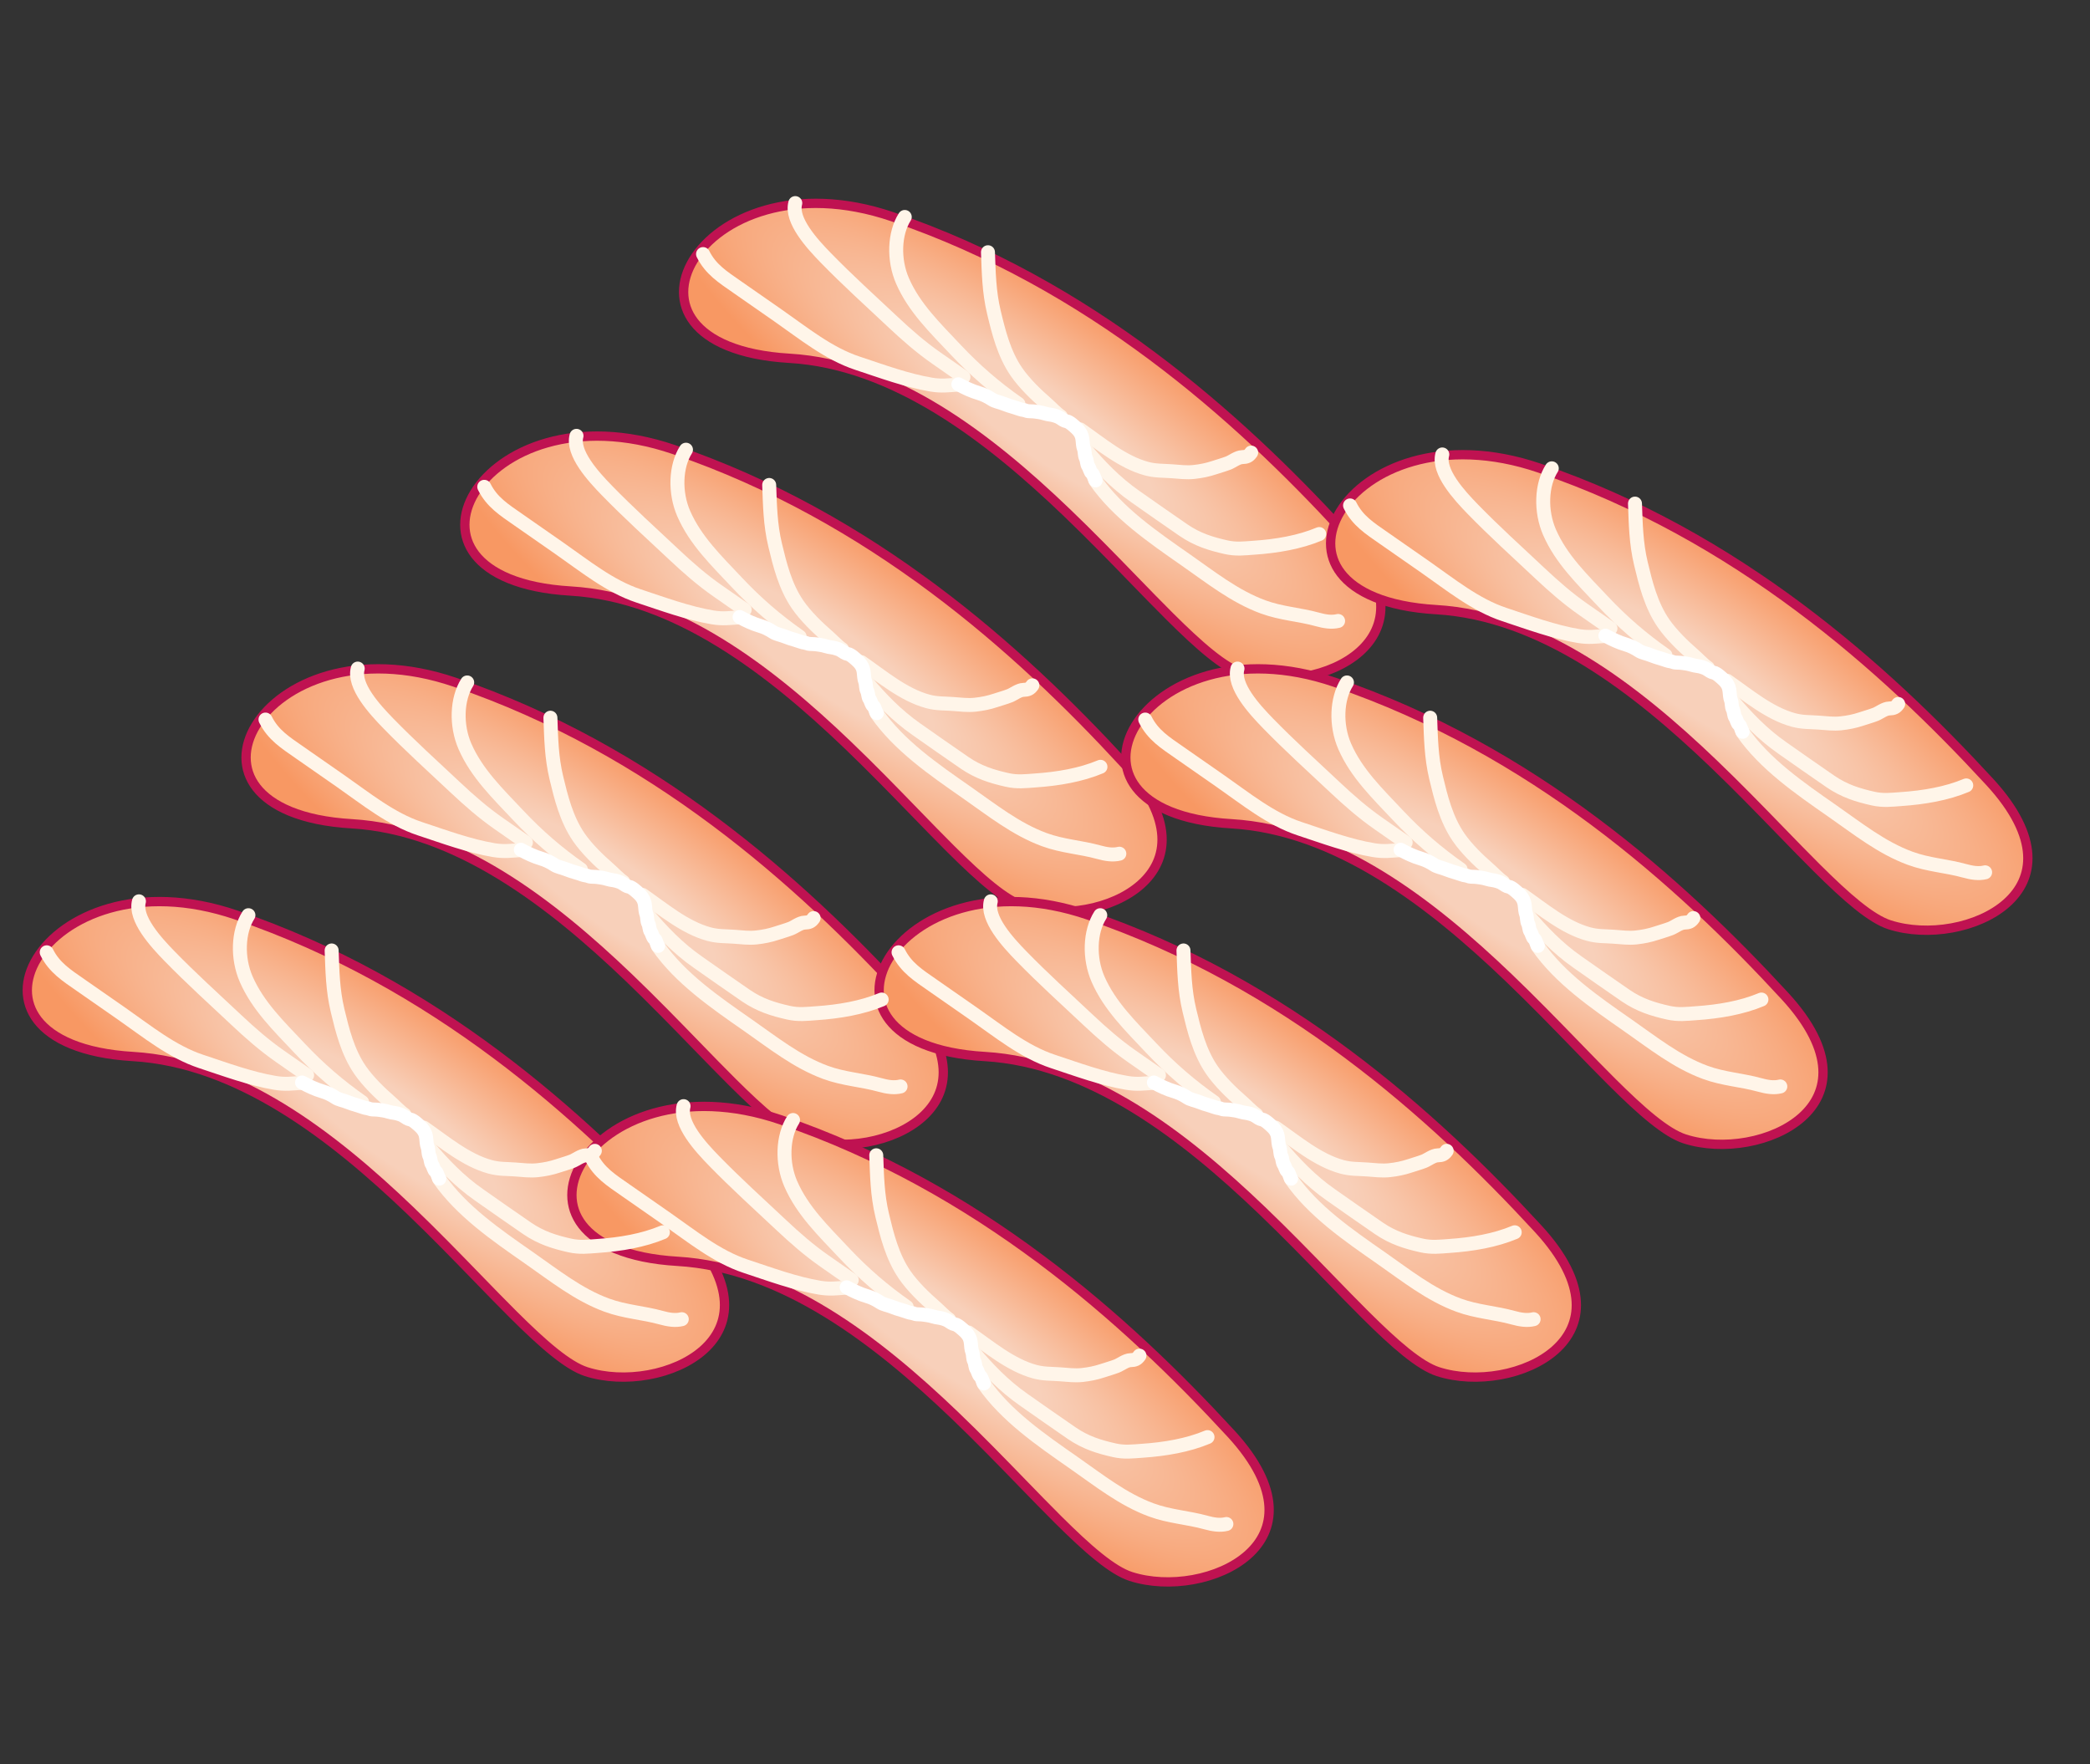 <svg width="449" height="379" viewBox="0 0 449 379" fill="none" xmlns="http://www.w3.org/2000/svg">
<rect x="0" y="0" width="449" height="379" fill="#333333" stroke="none"/>
<path d="M191.732 46.569C234.22 61.066 265.737 89.322 288.436 113.955C294.035 120.03 296.37 125.268 296.626 129.567C296.879 133.828 295.1 137.326 292.108 139.997C289.096 142.686 284.859 144.522 280.311 145.347C275.766 146.172 270.992 145.971 266.944 144.671C265.008 144.049 262.716 142.617 260.06 140.484C257.419 138.364 254.492 135.61 251.286 132.421C248.867 130.015 246.284 127.354 243.556 124.544C239.095 119.949 234.247 114.955 229.095 110.021C212.479 94.112 192.193 78.307 169.581 76.97C158.602 76.321 152.135 73.109 149.083 69.147C146.08 65.248 146.204 60.382 148.961 55.866C154.503 46.785 170.696 39.392 191.732 46.569Z" fill="url(#paint0_radial)" stroke="#BF1251" stroke-width="2"/>
<path d="M144.732 96.569C187.22 111.066 218.737 139.322 241.436 163.955C247.035 170.03 249.37 175.268 249.626 179.567C249.879 183.828 248.1 187.326 245.108 189.997C242.096 192.686 237.859 194.522 233.311 195.347C228.766 196.172 223.992 195.971 219.944 194.671C218.008 194.049 215.716 192.617 213.06 190.484C210.419 188.364 207.492 185.61 204.286 182.421C201.867 180.015 199.284 177.354 196.556 174.544C192.095 169.949 187.247 164.955 182.095 160.021C165.479 144.112 145.193 128.307 122.581 126.97C111.602 126.321 105.135 123.11 102.083 119.147C99.08 115.248 99.204 110.382 101.961 105.866C107.503 96.785 123.696 89.391 144.732 96.569Z" fill="url(#paint1_radial)" stroke="#BF1251" stroke-width="2"/>
<path d="M97.732 146.569C140.22 161.066 171.737 189.322 194.436 213.955C200.035 220.03 202.37 225.268 202.626 229.567C202.879 233.828 201.1 237.326 198.108 239.997C195.096 242.686 190.859 244.522 186.311 245.347C181.766 246.172 176.992 245.971 172.944 244.671C171.008 244.049 168.716 242.617 166.06 240.484C163.419 238.364 160.492 235.61 157.286 232.421C154.867 230.015 152.284 227.354 149.556 224.544C145.095 219.949 140.247 214.955 135.095 210.021C118.479 194.112 98.193 178.307 75.581 176.97C64.602 176.321 58.135 173.11 55.083 169.147C52.08 165.248 52.204 160.382 54.961 155.866C60.503 146.785 76.696 139.391 97.732 146.569Z" fill="url(#paint2_radial)" stroke="#BF1251" stroke-width="2"/>
<path d="M50.732 196.569C93.22 211.066 124.737 239.322 147.436 263.955C153.035 270.03 155.37 275.268 155.626 279.567C155.879 283.828 154.1 287.326 151.108 289.997C148.096 292.686 143.859 294.522 139.311 295.347C134.766 296.172 129.992 295.971 125.944 294.671C124.008 294.049 121.716 292.617 119.06 290.484C116.419 288.364 113.492 285.61 110.286 282.421C107.867 280.015 105.284 277.354 102.556 274.544C98.096 269.949 93.247 264.955 88.095 260.021C71.48 244.112 51.193 228.307 28.581 226.97C17.602 226.321 11.135 223.11 8.083 219.147C5.08 215.248 5.204 210.382 7.961 205.866C13.503 196.785 29.696 189.391 50.732 196.569Z" fill="url(#paint3_radial)" stroke="#BF1251" stroke-width="2"/>
<path d="M167.732 240.569C210.22 255.066 241.737 283.322 264.436 307.955C270.035 314.03 272.37 319.268 272.626 323.567C272.879 327.828 271.1 331.326 268.108 333.997C265.096 336.686 260.859 338.522 256.311 339.347C251.766 340.172 246.992 339.971 242.944 338.671C241.008 338.049 238.716 336.617 236.06 334.484C233.419 332.364 230.492 329.61 227.286 326.421C224.867 324.015 222.284 321.354 219.556 318.544C215.095 313.949 210.247 308.955 205.095 304.021C188.479 288.112 168.193 272.307 145.581 270.97C134.602 270.321 128.135 267.11 125.083 263.147C122.08 259.248 122.204 254.382 124.961 249.866C130.503 240.785 146.696 233.391 167.732 240.569Z" fill="url(#paint4_radial)" stroke="#BF1251" stroke-width="2"/>
<path d="M233.732 196.569C276.22 211.066 307.737 239.322 330.436 263.955C336.035 270.03 338.37 275.268 338.626 279.567C338.879 283.828 337.1 287.326 334.108 289.997C331.096 292.686 326.859 294.522 322.311 295.347C317.766 296.172 312.992 295.971 308.944 294.671C307.008 294.049 304.716 292.617 302.06 290.484C299.419 288.364 296.492 285.61 293.286 282.421C290.867 280.015 288.284 277.354 285.556 274.544C281.095 269.949 276.247 264.955 271.095 260.021C254.479 244.112 234.193 228.307 211.581 226.97C200.602 226.321 194.135 223.11 191.083 219.147C188.08 215.248 188.204 210.382 190.961 205.866C196.503 196.785 212.696 189.391 233.732 196.569Z" fill="url(#paint5_radial)" stroke="#BF1251" stroke-width="2"/>
<path d="M286.732 146.569C329.22 161.066 360.737 189.322 383.436 213.955C389.035 220.03 391.37 225.268 391.626 229.567C391.879 233.828 390.1 237.326 387.108 239.997C384.096 242.686 379.859 244.522 375.311 245.347C370.766 246.172 365.992 245.971 361.944 244.671C360.008 244.049 357.716 242.617 355.06 240.484C352.419 238.364 349.492 235.61 346.286 232.421C343.867 230.015 341.284 227.354 338.556 224.544C334.095 219.949 329.247 214.955 324.095 210.021C307.479 194.112 287.193 178.307 264.581 176.97C253.602 176.321 247.135 173.11 244.083 169.147C241.08 165.248 241.204 160.382 243.961 155.866C249.503 146.785 265.696 139.391 286.732 146.569Z" fill="url(#paint6_radial)" stroke="#BF1251" stroke-width="2"/>
<path d="M330.732 100.569C373.22 115.066 404.737 143.322 427.436 167.955C433.035 174.03 435.37 179.268 435.626 183.567C435.879 187.828 434.1 191.326 431.108 193.997C428.096 196.686 423.859 198.522 419.311 199.347C414.766 200.172 409.992 199.971 405.944 198.671C404.008 198.049 401.716 196.617 399.06 194.484C396.419 192.364 393.492 189.61 390.286 186.421C387.867 184.015 385.284 181.354 382.556 178.544C378.095 173.949 373.247 168.955 368.095 164.021C351.479 148.112 331.193 132.307 308.581 130.97C297.602 130.321 291.135 127.11 288.083 123.147C285.08 119.248 285.204 114.382 287.961 109.866C293.503 100.785 309.696 93.391 330.732 100.569Z" fill="url(#paint7_radial)" stroke="#BF1251" stroke-width="2"/>
<path d="M212.248 54.185C212.405 58.473 212.467 62.687 213.523 67.09C214.52 71.244 215.665 75.972 218.369 79.898C220.019 82.293 222.536 84.746 224.809 86.719C225.815 87.592 226.802 88.699 227.893 89.459" stroke="#FFF5E9" stroke-width="3" stroke-linecap="round" stroke-linejoin="round"/>
<path d="M165.248 104.185C165.405 108.473 165.467 112.687 166.523 117.09C167.52 121.244 168.665 125.972 171.369 129.898C173.019 132.293 175.536 134.746 177.809 136.719C178.815 137.592 179.802 138.699 180.893 139.459" stroke="#FFF5E9" stroke-width="3" stroke-linecap="round" stroke-linejoin="round"/>
<path d="M118.248 154.185C118.405 158.473 118.467 162.687 119.523 167.09C120.52 171.244 121.665 175.972 124.369 179.898C126.019 182.293 128.536 184.746 130.809 186.719C131.815 187.592 132.802 188.699 133.893 189.459" stroke="#FFF5E9" stroke-width="3" stroke-linecap="round" stroke-linejoin="round"/>
<path d="M71.248 204.185C71.404 208.473 71.467 212.687 72.523 217.09C73.52 221.244 74.665 225.972 77.369 229.898C79.019 232.293 81.536 234.746 83.809 236.719C84.815 237.592 85.802 238.699 86.893 239.459" stroke="#FFF5E9" stroke-width="3" stroke-linecap="round" stroke-linejoin="round"/>
<path d="M188.248 248.185C188.405 252.473 188.467 256.687 189.523 261.09C190.52 265.244 191.665 269.972 194.369 273.898C196.019 276.293 198.536 278.746 200.809 280.719C201.815 281.592 202.802 282.699 203.893 283.459" stroke="#FFF5E9" stroke-width="3" stroke-linecap="round" stroke-linejoin="round"/>
<path d="M254.248 204.185C254.405 208.473 254.467 212.687 255.523 217.09C256.52 221.244 257.665 225.972 260.369 229.898C262.019 232.293 264.536 234.746 266.809 236.719C267.815 237.592 268.802 238.699 269.893 239.459" stroke="#FFF5E9" stroke-width="3" stroke-linecap="round" stroke-linejoin="round"/>
<path d="M307.248 154.185C307.405 158.473 307.467 162.687 308.523 167.09C309.52 171.244 310.665 175.972 313.369 179.898C315.019 182.293 317.536 184.746 319.809 186.719C320.815 187.592 321.802 188.699 322.893 189.459" stroke="#FFF5E9" stroke-width="3" stroke-linecap="round" stroke-linejoin="round"/>
<path d="M351.248 108.185C351.405 112.473 351.467 116.687 352.523 121.09C353.52 125.244 354.665 129.972 357.369 133.898C359.019 136.293 361.536 138.746 363.809 140.719C364.815 141.592 365.802 142.699 366.893 143.459" stroke="#FFF5E9" stroke-width="3" stroke-linecap="round" stroke-linejoin="round"/>
<path d="M194.371 46.607C192.115 50.141 191.908 55.823 193.895 60.364C196.417 66.125 200.87 70.416 205.318 75.141C209.477 79.558 213.793 83.293 218.793 86.776" stroke="#FFF5E9" stroke-width="3" stroke-linecap="round" stroke-linejoin="round"/>
<path d="M147.371 96.607C145.115 100.141 144.908 105.823 146.895 110.364C149.417 116.125 153.87 120.416 158.318 125.141C162.477 129.558 166.793 133.293 171.793 136.776" stroke="#FFF5E9" stroke-width="3" stroke-linecap="round" stroke-linejoin="round"/>
<path d="M100.371 146.607C98.115 150.141 97.908 155.823 99.895 160.364C102.417 166.125 106.87 170.416 111.318 175.141C115.477 179.558 119.793 183.293 124.793 186.776" stroke="#FFF5E9" stroke-width="3" stroke-linecap="round" stroke-linejoin="round"/>
<path d="M53.371 196.607C51.115 200.141 50.908 205.823 52.895 210.364C55.417 216.125 59.87 220.416 64.318 225.141C68.477 229.558 72.793 233.293 77.793 236.776" stroke="#FFF5E9" stroke-width="3" stroke-linecap="round" stroke-linejoin="round"/>
<path d="M170.371 240.607C168.115 244.141 167.908 249.823 169.895 254.364C172.417 260.125 176.87 264.416 181.318 269.141C185.477 273.558 189.793 277.293 194.793 280.776" stroke="#FFF5E9" stroke-width="3" stroke-linecap="round" stroke-linejoin="round"/>
<path d="M236.371 196.607C234.115 200.141 233.908 205.823 235.895 210.364C238.417 216.125 242.87 220.416 247.318 225.141C251.477 229.558 255.793 233.293 260.793 236.776" stroke="#FFF5E9" stroke-width="3" stroke-linecap="round" stroke-linejoin="round"/>
<path d="M289.371 146.607C287.115 150.141 286.908 155.823 288.895 160.364C291.417 166.125 295.87 170.416 300.318 175.141C304.477 179.558 308.793 183.293 313.793 186.776" stroke="#FFF5E9" stroke-width="3" stroke-linecap="round" stroke-linejoin="round"/>
<path d="M333.371 100.607C331.115 104.141 330.908 109.823 332.895 114.364C335.417 120.125 339.87 124.416 344.318 129.141C348.477 133.558 352.793 137.293 357.793 140.776" stroke="#FFF5E9" stroke-width="3" stroke-linecap="round" stroke-linejoin="round"/>
<path d="M170.853 43.629C169.838 47.316 174.477 52.383 177.419 55.405C182.039 60.151 186.976 64.613 191.826 69.165C194.823 71.977 197.788 74.58 201.178 76.942C203.113 78.29 205.048 79.638 206.983 80.986" stroke="#FFF5E9" stroke-width="3" stroke-linecap="round" stroke-linejoin="round"/>
<path d="M123.853 93.629C122.838 97.316 127.477 102.383 130.419 105.405C135.039 110.151 139.976 114.613 144.826 119.165C147.823 121.977 150.788 124.58 154.178 126.942C156.113 128.29 158.048 129.638 159.983 130.986" stroke="#FFF5E9" stroke-width="3" stroke-linecap="round" stroke-linejoin="round"/>
<path d="M76.853 143.629C75.838 147.316 80.477 152.383 83.419 155.405C88.039 160.151 92.975 164.613 97.826 169.165C100.823 171.977 103.788 174.58 107.178 176.942C109.113 178.29 111.048 179.638 112.983 180.986" stroke="#FFF5E9" stroke-width="3" stroke-linecap="round" stroke-linejoin="round"/>
<path d="M29.852 193.629C28.838 197.316 33.477 202.383 36.419 205.405C41.039 210.151 45.975 214.613 50.825 219.165C53.823 221.977 56.788 224.58 60.178 226.942C62.113 228.29 64.048 229.638 65.983 230.986" stroke="#FFF5E9" stroke-width="3" stroke-linecap="round" stroke-linejoin="round"/>
<path d="M146.853 237.629C145.838 241.316 150.477 246.383 153.419 249.405C158.039 254.151 162.976 258.613 167.826 263.165C170.823 265.977 173.788 268.58 177.178 270.942C179.113 272.29 181.048 273.638 182.983 274.986" stroke="#FFF5E9" stroke-width="3" stroke-linecap="round" stroke-linejoin="round"/>
<path d="M212.853 193.629C211.838 197.316 216.477 202.383 219.419 205.405C224.039 210.151 228.976 214.613 233.826 219.165C236.823 221.977 239.788 224.58 243.178 226.942C245.113 228.29 247.048 229.638 248.983 230.986" stroke="#FFF5E9" stroke-width="3" stroke-linecap="round" stroke-linejoin="round"/>
<path d="M265.853 143.629C264.838 147.316 269.477 152.383 272.419 155.405C277.039 160.151 281.976 164.613 286.826 169.165C289.823 171.977 292.788 174.58 296.178 176.942C298.113 178.29 300.048 179.638 301.983 180.986" stroke="#FFF5E9" stroke-width="3" stroke-linecap="round" stroke-linejoin="round"/>
<path d="M309.853 97.629C308.838 101.316 313.477 106.383 316.419 109.405C321.039 114.151 325.976 118.613 330.826 123.165C333.823 125.977 336.788 128.58 340.178 130.942C342.113 132.29 344.048 133.638 345.983 134.986" stroke="#FFF5E9" stroke-width="3" stroke-linecap="round" stroke-linejoin="round"/>
<path d="M151.036 54.581C152.695 57.891 155.268 59.499 158.401 61.682C161.34 63.729 164.28 65.777 167.22 67.825C172.606 71.577 177.979 75.966 184.19 78.021C189.362 79.732 194.883 81.769 200.096 82.629C202.335 82.998 203.722 82.761 205.84 82.627" stroke="#FFF5E9" stroke-width="3" stroke-linecap="round" stroke-linejoin="round"/>
<path d="M104.036 104.581C105.695 107.891 108.268 109.499 111.401 111.682C114.34 113.729 117.28 115.777 120.22 117.825C125.606 121.577 130.979 125.966 137.19 128.021C142.362 129.732 147.883 131.769 153.096 132.629C155.335 132.998 156.722 132.761 158.84 132.627" stroke="#FFF5E9" stroke-width="3" stroke-linecap="round" stroke-linejoin="round"/>
<path d="M57.036 154.581C58.695 157.891 61.268 159.499 64.401 161.682C67.34 163.729 70.28 165.777 73.22 167.825C78.606 171.577 83.979 175.966 90.19 178.021C95.362 179.732 100.883 181.769 106.096 182.629C108.335 182.998 109.722 182.761 111.84 182.627" stroke="#FFF5E9" stroke-width="3" stroke-linecap="round" stroke-linejoin="round"/>
<path d="M10.036 204.581C11.695 207.891 14.268 209.499 17.401 211.682C20.34 213.729 23.28 215.777 26.22 217.825C31.606 221.577 36.979 225.966 43.19 228.021C48.362 229.732 53.883 231.769 59.096 232.629C61.335 232.998 62.722 232.761 64.84 232.627" stroke="#FFF5E9" stroke-width="3" stroke-linecap="round" stroke-linejoin="round"/>
<path d="M127.036 248.581C128.695 251.891 131.268 253.499 134.401 255.682C137.34 257.729 140.28 259.777 143.22 261.825C148.606 265.577 153.979 269.966 160.19 272.021C165.362 273.732 170.883 275.769 176.096 276.629C178.335 276.998 179.722 276.761 181.84 276.627" stroke="#FFF5E9" stroke-width="3" stroke-linecap="round" stroke-linejoin="round"/>
<path d="M193.036 204.581C194.695 207.891 197.268 209.499 200.401 211.682C203.34 213.729 206.28 215.777 209.22 217.825C214.606 221.577 219.979 225.966 226.19 228.021C231.362 229.732 236.883 231.769 242.096 232.629C244.335 232.998 245.722 232.761 247.84 232.627" stroke="#FFF5E9" stroke-width="3" stroke-linecap="round" stroke-linejoin="round"/>
<path d="M246.036 154.581C247.695 157.891 250.268 159.499 253.401 161.682C256.34 163.729 259.28 165.777 262.22 167.825C267.606 171.577 272.979 175.966 279.19 178.021C284.362 179.732 289.883 181.769 295.096 182.629C297.335 182.998 298.722 182.761 300.84 182.627" stroke="#FFF5E9" stroke-width="3" stroke-linecap="round" stroke-linejoin="round"/>
<path d="M290.036 108.581C291.695 111.891 294.268 113.499 297.401 115.682C300.34 117.729 303.28 119.777 306.22 121.825C311.606 125.577 316.979 129.966 323.19 132.021C328.362 133.732 333.883 135.769 339.096 136.629C341.335 136.998 342.722 136.761 344.84 136.627" stroke="#FFF5E9" stroke-width="3" stroke-linecap="round" stroke-linejoin="round"/>
<path d="M232.045 92.246C236.513 95.359 241.106 99.252 246.269 100.664C248.243 101.204 249.818 101.092 251.72 101.237C253.335 101.36 254.933 101.559 256.466 101.393C258.042 101.222 259.431 100.94 260.848 100.468C261.865 100.129 262.916 99.845 263.904 99.463C264.741 99.139 265.852 98.232 266.854 98.203C267.831 98.173 268.263 97.988 268.79 97.231" stroke="#FFF5E9" stroke-width="3" stroke-linecap="round" stroke-linejoin="round"/>
<path d="M185.045 142.246C189.513 145.359 194.106 149.252 199.269 150.664C201.243 151.204 202.818 151.092 204.72 151.237C206.335 151.36 207.933 151.559 209.466 151.393C211.042 151.222 212.431 150.94 213.848 150.468C214.865 150.129 215.916 149.845 216.904 149.463C217.741 149.139 218.852 148.232 219.854 148.203C220.831 148.173 221.263 147.988 221.79 147.231" stroke="#FFF5E9" stroke-width="3" stroke-linecap="round" stroke-linejoin="round"/>
<path d="M138.045 192.246C142.513 195.359 147.106 199.252 152.269 200.664C154.243 201.204 155.818 201.092 157.72 201.237C159.335 201.36 160.933 201.559 162.466 201.393C164.042 201.222 165.431 200.94 166.848 200.468C167.865 200.129 168.916 199.845 169.904 199.463C170.741 199.139 171.852 198.232 172.854 198.203C173.831 198.173 174.263 197.988 174.79 197.231" stroke="#FFF5E9" stroke-width="3" stroke-linecap="round" stroke-linejoin="round"/>
<path d="M91.045 242.246C95.513 245.359 100.106 249.252 105.269 250.664C107.243 251.204 108.818 251.092 110.72 251.237C112.335 251.36 113.933 251.559 115.466 251.393C117.042 251.222 118.431 250.94 119.848 250.468C120.865 250.129 121.916 249.845 122.904 249.463C123.741 249.139 124.852 248.232 125.854 248.203C126.831 248.173 127.263 247.988 127.79 247.231" stroke="#FFF5E9" stroke-width="3" stroke-linecap="round" stroke-linejoin="round"/>
<path d="M208.045 286.246C212.513 289.359 217.106 293.252 222.269 294.664C224.243 295.204 225.818 295.092 227.72 295.237C229.335 295.36 230.933 295.559 232.466 295.393C234.042 295.222 235.431 294.94 236.848 294.468C237.865 294.129 238.916 293.845 239.904 293.463C240.741 293.139 241.852 292.232 242.854 292.203C243.831 292.173 244.263 291.988 244.79 291.231" stroke="#FFF5E9" stroke-width="3" stroke-linecap="round" stroke-linejoin="round"/>
<path d="M274.045 242.246C278.513 245.359 283.106 249.252 288.269 250.664C290.243 251.204 291.818 251.092 293.72 251.237C295.335 251.36 296.933 251.559 298.466 251.393C300.042 251.222 301.431 250.94 302.848 250.468C303.865 250.129 304.916 249.845 305.904 249.463C306.741 249.139 307.852 248.232 308.854 248.203C309.831 248.173 310.263 247.988 310.79 247.231" stroke="#FFF5E9" stroke-width="3" stroke-linecap="round" stroke-linejoin="round"/>
<path d="M327.045 192.246C331.513 195.359 336.106 199.252 341.269 200.664C343.243 201.204 344.818 201.092 346.72 201.237C348.335 201.36 349.933 201.559 351.466 201.393C353.042 201.222 354.431 200.94 355.848 200.468C356.865 200.129 357.916 199.845 358.904 199.463C359.741 199.139 360.852 198.232 361.854 198.203C362.831 198.173 363.263 197.988 363.79 197.231" stroke="#FFF5E9" stroke-width="3" stroke-linecap="round" stroke-linejoin="round"/>
<path d="M371.045 146.246C375.513 149.359 380.106 153.252 385.269 154.664C387.243 155.204 388.818 155.092 390.72 155.237C392.335 155.36 393.933 155.559 395.466 155.393C397.042 155.222 398.431 154.94 399.848 154.468C400.865 154.129 401.916 153.845 402.904 153.463C403.741 153.139 404.852 152.232 405.854 152.203C406.831 152.173 407.263 151.988 407.79 151.231" stroke="#FFF5E9" stroke-width="3" stroke-linecap="round" stroke-linejoin="round"/>
<path d="M232.934 96.217C236.139 100.06 239.672 103.733 243.878 106.663C247.341 109.076 250.781 111.529 254.27 113.903C257.238 115.922 260.056 116.8 263.349 117.546C265.588 118.053 267.289 117.808 269.393 117.664C274.305 117.329 279.192 116.499 283.412 114.729" stroke="#FFF5E9" stroke-width="3" stroke-linecap="round" stroke-linejoin="round"/>
<path d="M185.934 146.217C189.139 150.06 192.672 153.733 196.878 156.663C200.341 159.076 203.781 161.529 207.27 163.903C210.238 165.922 213.056 166.8 216.349 167.546C218.588 168.053 220.289 167.808 222.393 167.664C227.305 167.329 232.192 166.499 236.412 164.729" stroke="#FFF5E9" stroke-width="3" stroke-linecap="round" stroke-linejoin="round"/>
<path d="M138.934 196.217C142.139 200.06 145.672 203.733 149.878 206.663C153.341 209.076 156.781 211.529 160.27 213.903C163.238 215.922 166.056 216.8 169.349 217.546C171.588 218.053 173.289 217.808 175.393 217.664C180.305 217.329 185.192 216.499 189.412 214.729" stroke="#FFF5E9" stroke-width="3" stroke-linecap="round" stroke-linejoin="round"/>
<path d="M91.934 246.217C95.139 250.06 98.672 253.733 102.878 256.663C106.341 259.076 109.781 261.529 113.27 263.903C116.238 265.922 119.056 266.8 122.349 267.546C124.588 268.053 126.289 267.808 128.393 267.664C133.305 267.329 138.192 266.499 142.412 264.729" stroke="#FFF5E9" stroke-width="3" stroke-linecap="round" stroke-linejoin="round"/>
<path d="M208.934 290.217C212.139 294.06 215.672 297.733 219.878 300.663C223.341 303.076 226.781 305.529 230.27 307.903C233.238 309.922 236.056 310.8 239.349 311.546C241.588 312.053 243.289 311.808 245.393 311.664C250.305 311.329 255.192 310.499 259.412 308.729" stroke="#FFF5E9" stroke-width="3" stroke-linecap="round" stroke-linejoin="round"/>
<path d="M274.934 246.217C278.139 250.06 281.672 253.733 285.878 256.663C289.341 259.076 292.781 261.529 296.27 263.903C299.238 265.922 302.056 266.8 305.349 267.546C307.588 268.053 309.289 267.808 311.393 267.664C316.305 267.329 321.192 266.499 325.412 264.729" stroke="#FFF5E9" stroke-width="3" stroke-linecap="round" stroke-linejoin="round"/>
<path d="M327.934 196.217C331.139 200.06 334.672 203.733 338.878 206.663C342.341 209.076 345.781 211.529 349.27 213.903C352.238 215.922 355.056 216.8 358.349 217.546C360.588 218.053 362.289 217.808 364.393 217.664C369.305 217.329 374.192 216.499 378.412 214.729" stroke="#FFF5E9" stroke-width="3" stroke-linecap="round" stroke-linejoin="round"/>
<path d="M371.934 150.217C375.139 154.06 378.672 157.733 382.878 160.663C386.341 163.076 389.781 165.529 393.27 167.903C396.238 169.922 399.056 170.8 402.349 171.546C404.588 172.053 406.289 171.808 408.393 171.664C413.305 171.329 418.192 170.499 422.412 168.729" stroke="#FFF5E9" stroke-width="3" stroke-linecap="round" stroke-linejoin="round"/>
<path d="M235.336 103.268C240.145 110.167 247.597 115.306 254.647 120.218C260.042 123.976 265.235 128.136 271.359 130.38C275.301 131.825 279.122 131.988 283.065 133.08C284.577 133.499 286.092 133.747 287.469 133.399" stroke="#FFF5E9" stroke-width="3" stroke-linecap="round" stroke-linejoin="round"/>
<path d="M188.336 153.268C193.145 160.167 200.597 165.306 207.647 170.218C213.042 173.976 218.235 178.136 224.359 180.38C228.301 181.825 232.122 181.988 236.065 183.08C237.577 183.499 239.092 183.747 240.469 183.399" stroke="#FFF5E9" stroke-width="3" stroke-linecap="round" stroke-linejoin="round"/>
<path d="M141.336 203.268C146.145 210.167 153.597 215.306 160.647 220.218C166.042 223.976 171.235 228.136 177.359 230.38C181.301 231.825 185.122 231.988 189.065 233.08C190.577 233.499 192.092 233.747 193.469 233.399" stroke="#FFF5E9" stroke-width="3" stroke-linecap="round" stroke-linejoin="round"/>
<path d="M94.336 253.268C99.145 260.167 106.597 265.306 113.647 270.218C119.042 273.976 124.235 278.136 130.359 280.38C134.301 281.825 138.122 281.988 142.065 283.08C143.577 283.499 145.092 283.747 146.469 283.399" stroke="#FFF5E9" stroke-width="3" stroke-linecap="round" stroke-linejoin="round"/>
<path d="M211.336 297.268C216.145 304.167 223.597 309.306 230.647 314.218C236.042 317.976 241.235 322.136 247.359 324.38C251.301 325.825 255.122 325.988 259.065 327.08C260.577 327.499 262.092 327.747 263.469 327.399" stroke="#FFF5E9" stroke-width="3" stroke-linecap="round" stroke-linejoin="round"/>
<path d="M277.336 253.268C282.145 260.167 289.597 265.306 296.647 270.218C302.042 273.976 307.235 278.136 313.359 280.38C317.301 281.825 321.122 281.988 325.065 283.08C326.577 283.499 328.092 283.747 329.469 283.399" stroke="#FFF5E9" stroke-width="3" stroke-linecap="round" stroke-linejoin="round"/>
<path d="M330.336 203.268C335.145 210.167 342.597 215.306 349.647 220.218C355.042 223.976 360.235 228.136 366.359 230.38C370.301 231.825 374.122 231.988 378.065 233.08C379.577 233.499 381.092 233.747 382.469 233.399" stroke="#FFF5E9" stroke-width="3" stroke-linecap="round" stroke-linejoin="round"/>
<path d="M374.336 157.268C379.145 164.167 386.597 169.306 393.647 174.218C399.042 177.976 404.235 182.136 410.359 184.38C414.301 185.825 418.122 185.988 422.065 187.08C423.577 187.499 425.092 187.747 426.469 187.399" stroke="#FFF5E9" stroke-width="3" stroke-linecap="round" stroke-linejoin="round"/>
<path d="M205.892 82.552C207.315 83.326 208.801 84.028 210.312 84.466C211.24 84.735 212.24 85.22 213.068 85.775C213.753 86.235 214.75 86.39 215.494 86.688C216.304 87.012 217.132 87.277 217.949 87.51C218.318 87.615 218.774 87.762 219.138 87.9C219.563 88.062 219.995 88.036 220.402 88.219C220.678 88.344 221.321 88.366 221.604 88.366C222.135 88.366 222.673 88.472 223.221 88.543C224.034 88.647 224.887 89.013 225.719 89.092C226.186 89.137 227.249 89.437 227.687 89.742C228.023 89.975 228.738 90.443 229.129 90.5C229.778 90.594 230.797 91.572 231.275 92.013C231.551 92.267 231.724 92.472 231.938 92.771C232.843 94.038 232.419 95.196 232.869 96.417C233.108 97.065 232.957 97.765 233.283 98.414C233.556 98.956 233.459 99.655 233.807 100.161C234.057 100.525 234.217 101.352 234.555 101.632C235.019 102.016 235.024 102.798 235.379 103.205" stroke="white" stroke-width="3" stroke-linecap="round" stroke-linejoin="round"/>
<path d="M158.892 132.552C160.315 133.326 161.801 134.027 163.312 134.466C164.24 134.735 165.24 135.22 166.068 135.775C166.753 136.235 167.75 136.39 168.494 136.688C169.304 137.012 170.132 137.277 170.949 137.51C171.318 137.615 171.774 137.762 172.138 137.9C172.563 138.062 172.995 138.036 173.402 138.219C173.678 138.344 174.321 138.366 174.604 138.366C175.135 138.366 175.673 138.473 176.221 138.543C177.034 138.647 177.887 139.013 178.719 139.092C179.186 139.137 180.249 139.437 180.687 139.742C181.023 139.975 181.738 140.443 182.129 140.5C182.778 140.594 183.797 141.572 184.275 142.013C184.551 142.267 184.724 142.472 184.938 142.771C185.843 144.038 185.419 145.196 185.869 146.417C186.108 147.065 185.957 147.765 186.283 148.414C186.556 148.956 186.459 149.655 186.807 150.161C187.057 150.525 187.217 151.352 187.555 151.632C188.019 152.016 188.024 152.798 188.379 153.205" stroke="white" stroke-width="3" stroke-linecap="round" stroke-linejoin="round"/>
<path d="M111.892 182.552C113.315 183.326 114.801 184.027 116.312 184.466C117.24 184.735 118.24 185.22 119.068 185.775C119.753 186.235 120.75 186.39 121.494 186.688C122.304 187.012 123.132 187.277 123.949 187.51C124.318 187.615 124.774 187.762 125.138 187.9C125.563 188.062 125.995 188.036 126.402 188.219C126.678 188.344 127.321 188.366 127.604 188.366C128.135 188.366 128.673 188.473 129.221 188.543C130.034 188.647 130.887 189.013 131.719 189.092C132.186 189.137 133.249 189.437 133.687 189.742C134.023 189.975 134.738 190.443 135.129 190.5C135.778 190.594 136.797 191.572 137.275 192.013C137.551 192.267 137.724 192.472 137.938 192.771C138.843 194.038 138.419 195.196 138.869 196.417C139.108 197.065 138.957 197.765 139.283 198.414C139.556 198.956 139.459 199.655 139.807 200.161C140.057 200.525 140.217 201.352 140.555 201.632C141.019 202.016 141.024 202.798 141.379 203.205" stroke="white" stroke-width="3" stroke-linecap="round" stroke-linejoin="round"/>
<path d="M64.892 232.552C66.316 233.326 67.801 234.027 69.312 234.466C70.24 234.735 71.24 235.22 72.069 235.775C72.753 236.235 73.75 236.39 74.494 236.688C75.304 237.012 76.132 237.277 76.95 237.51C77.318 237.615 77.774 237.762 78.138 237.9C78.563 238.062 78.995 238.036 79.402 238.219C79.678 238.344 80.322 238.366 80.604 238.366C81.135 238.366 81.673 238.473 82.221 238.543C83.034 238.647 83.887 239.013 84.719 239.092C85.186 239.137 86.249 239.437 86.687 239.742C87.023 239.975 87.738 240.443 88.129 240.5C88.778 240.594 89.797 241.572 90.275 242.013C90.55 242.267 90.724 242.472 90.938 242.771C91.843 244.038 91.419 245.196 91.869 246.417C92.108 247.065 91.957 247.765 92.283 248.414C92.556 248.956 92.459 249.655 92.807 250.161C93.057 250.525 93.217 251.352 93.555 251.632C94.019 252.016 94.024 252.798 94.379 253.205" stroke="white" stroke-width="3" stroke-linecap="round" stroke-linejoin="round"/>
<path d="M181.892 276.552C183.315 277.326 184.801 278.027 186.312 278.466C187.24 278.735 188.24 279.22 189.068 279.775C189.753 280.235 190.75 280.39 191.494 280.688C192.304 281.012 193.132 281.277 193.949 281.51C194.318 281.615 194.774 281.762 195.138 281.9C195.563 282.062 195.995 282.036 196.402 282.219C196.678 282.344 197.321 282.366 197.604 282.366C198.135 282.366 198.673 282.473 199.221 282.543C200.034 282.647 200.887 283.013 201.719 283.092C202.186 283.137 203.249 283.437 203.687 283.742C204.023 283.975 204.738 284.443 205.129 284.5C205.778 284.594 206.797 285.572 207.275 286.013C207.551 286.267 207.724 286.472 207.938 286.771C208.843 288.038 208.419 289.196 208.869 290.417C209.108 291.065 208.957 291.765 209.283 292.414C209.556 292.956 209.459 293.655 209.807 294.161C210.057 294.525 210.217 295.352 210.555 295.632C211.019 296.016 211.024 296.798 211.379 297.205" stroke="white" stroke-width="3" stroke-linecap="round" stroke-linejoin="round"/>
<path d="M247.892 232.552C249.315 233.326 250.801 234.027 252.312 234.466C253.24 234.735 254.24 235.22 255.068 235.775C255.753 236.235 256.75 236.39 257.494 236.688C258.304 237.012 259.132 237.277 259.949 237.51C260.318 237.615 260.774 237.762 261.138 237.9C261.563 238.062 261.995 238.036 262.402 238.219C262.678 238.344 263.321 238.366 263.604 238.366C264.135 238.366 264.673 238.473 265.221 238.543C266.034 238.647 266.887 239.013 267.719 239.092C268.186 239.137 269.249 239.437 269.687 239.742C270.023 239.975 270.738 240.443 271.129 240.5C271.778 240.594 272.797 241.572 273.275 242.013C273.551 242.267 273.724 242.472 273.938 242.771C274.843 244.038 274.419 245.196 274.869 246.417C275.108 247.065 274.957 247.765 275.283 248.414C275.556 248.956 275.459 249.655 275.807 250.161C276.057 250.525 276.217 251.352 276.555 251.632C277.019 252.016 277.024 252.798 277.379 253.205" stroke="white" stroke-width="3" stroke-linecap="round" stroke-linejoin="round"/>
<path d="M300.892 182.552C302.315 183.326 303.801 184.027 305.312 184.466C306.24 184.735 307.24 185.22 308.068 185.775C308.753 186.235 309.75 186.39 310.494 186.688C311.304 187.012 312.132 187.277 312.949 187.51C313.318 187.615 313.774 187.762 314.138 187.9C314.563 188.062 314.995 188.036 315.402 188.219C315.678 188.344 316.321 188.366 316.604 188.366C317.135 188.366 317.673 188.473 318.221 188.543C319.034 188.647 319.887 189.013 320.719 189.092C321.186 189.137 322.249 189.437 322.687 189.742C323.023 189.975 323.738 190.443 324.129 190.5C324.778 190.594 325.797 191.572 326.275 192.013C326.551 192.267 326.724 192.472 326.938 192.771C327.843 194.038 327.419 195.196 327.869 196.417C328.108 197.065 327.957 197.765 328.283 198.414C328.556 198.956 328.459 199.655 328.807 200.161C329.057 200.525 329.217 201.352 329.555 201.632C330.019 202.016 330.024 202.798 330.379 203.205" stroke="white" stroke-width="3" stroke-linecap="round" stroke-linejoin="round"/>
<path d="M344.892 136.552C346.315 137.326 347.801 138.027 349.312 138.466C350.24 138.735 351.24 139.22 352.068 139.775C352.753 140.235 353.75 140.39 354.494 140.688C355.304 141.012 356.132 141.277 356.949 141.51C357.318 141.615 357.774 141.762 358.138 141.9C358.563 142.062 358.995 142.036 359.402 142.219C359.678 142.344 360.321 142.366 360.604 142.366C361.135 142.366 361.673 142.473 362.221 142.543C363.034 142.647 363.887 143.013 364.719 143.092C365.186 143.137 366.249 143.437 366.687 143.742C367.023 143.975 367.738 144.443 368.129 144.5C368.778 144.594 369.797 145.572 370.275 146.013C370.551 146.267 370.724 146.472 370.938 146.771C371.843 148.038 371.419 149.196 371.869 150.417C372.108 151.065 371.957 151.765 372.283 152.414C372.556 152.956 372.459 153.655 372.807 154.161C373.057 154.525 373.217 155.352 373.555 155.632C374.019 156.016 374.024 156.798 374.379 157.205" stroke="white" stroke-width="3" stroke-linecap="round" stroke-linejoin="round"/>
<defs>
<radialGradient id="paint0_radial" cx="0" cy="0" r="1" gradientUnits="userSpaceOnUse" gradientTransform="translate(225.072 91.759) rotate(124.862) scale(26.5 103.184)">
<stop offset="0.26" stop-color="#F8D0BA"/>
<stop offset="1" stop-color="#F89863"/>
</radialGradient>
<radialGradient id="paint1_radial" cx="0" cy="0" r="1" gradientUnits="userSpaceOnUse" gradientTransform="translate(178.072 141.759) rotate(124.862) scale(26.5 103.184)">
<stop offset="0.26" stop-color="#F8D0BA"/>
<stop offset="1" stop-color="#F89863"/>
</radialGradient>
<radialGradient id="paint2_radial" cx="0" cy="0" r="1" gradientUnits="userSpaceOnUse" gradientTransform="translate(131.072 191.759) rotate(124.862) scale(26.5 103.184)">
<stop offset="0.26" stop-color="#F8D0BA"/>
<stop offset="1" stop-color="#F89863"/>
</radialGradient>
<radialGradient id="paint3_radial" cx="0" cy="0" r="1" gradientUnits="userSpaceOnUse" gradientTransform="translate(84.072 241.759) rotate(124.862) scale(26.5 103.184)">
<stop offset="0.26" stop-color="#F8D0BA"/>
<stop offset="1" stop-color="#F89863"/>
</radialGradient>
<radialGradient id="paint4_radial" cx="0" cy="0" r="1" gradientUnits="userSpaceOnUse" gradientTransform="translate(201.072 285.759) rotate(124.862) scale(26.5 103.184)">
<stop offset="0.26" stop-color="#F8D0BA"/>
<stop offset="1" stop-color="#F89863"/>
</radialGradient>
<radialGradient id="paint5_radial" cx="0" cy="0" r="1" gradientUnits="userSpaceOnUse" gradientTransform="translate(267.072 241.759) rotate(124.862) scale(26.5 103.184)">
<stop offset="0.26" stop-color="#F8D0BA"/>
<stop offset="1" stop-color="#F89863"/>
</radialGradient>
<radialGradient id="paint6_radial" cx="0" cy="0" r="1" gradientUnits="userSpaceOnUse" gradientTransform="translate(320.072 191.759) rotate(124.862) scale(26.5 103.184)">
<stop offset="0.26" stop-color="#F8D0BA"/>
<stop offset="1" stop-color="#F89863"/>
</radialGradient>
<radialGradient id="paint7_radial" cx="0" cy="0" r="1" gradientUnits="userSpaceOnUse" gradientTransform="translate(364.072 145.759) rotate(124.862) scale(26.5 103.184)">
<stop offset="0.26" stop-color="#F8D0BA"/>
<stop offset="1" stop-color="#F89863"/>
</radialGradient>
</defs>
</svg>
